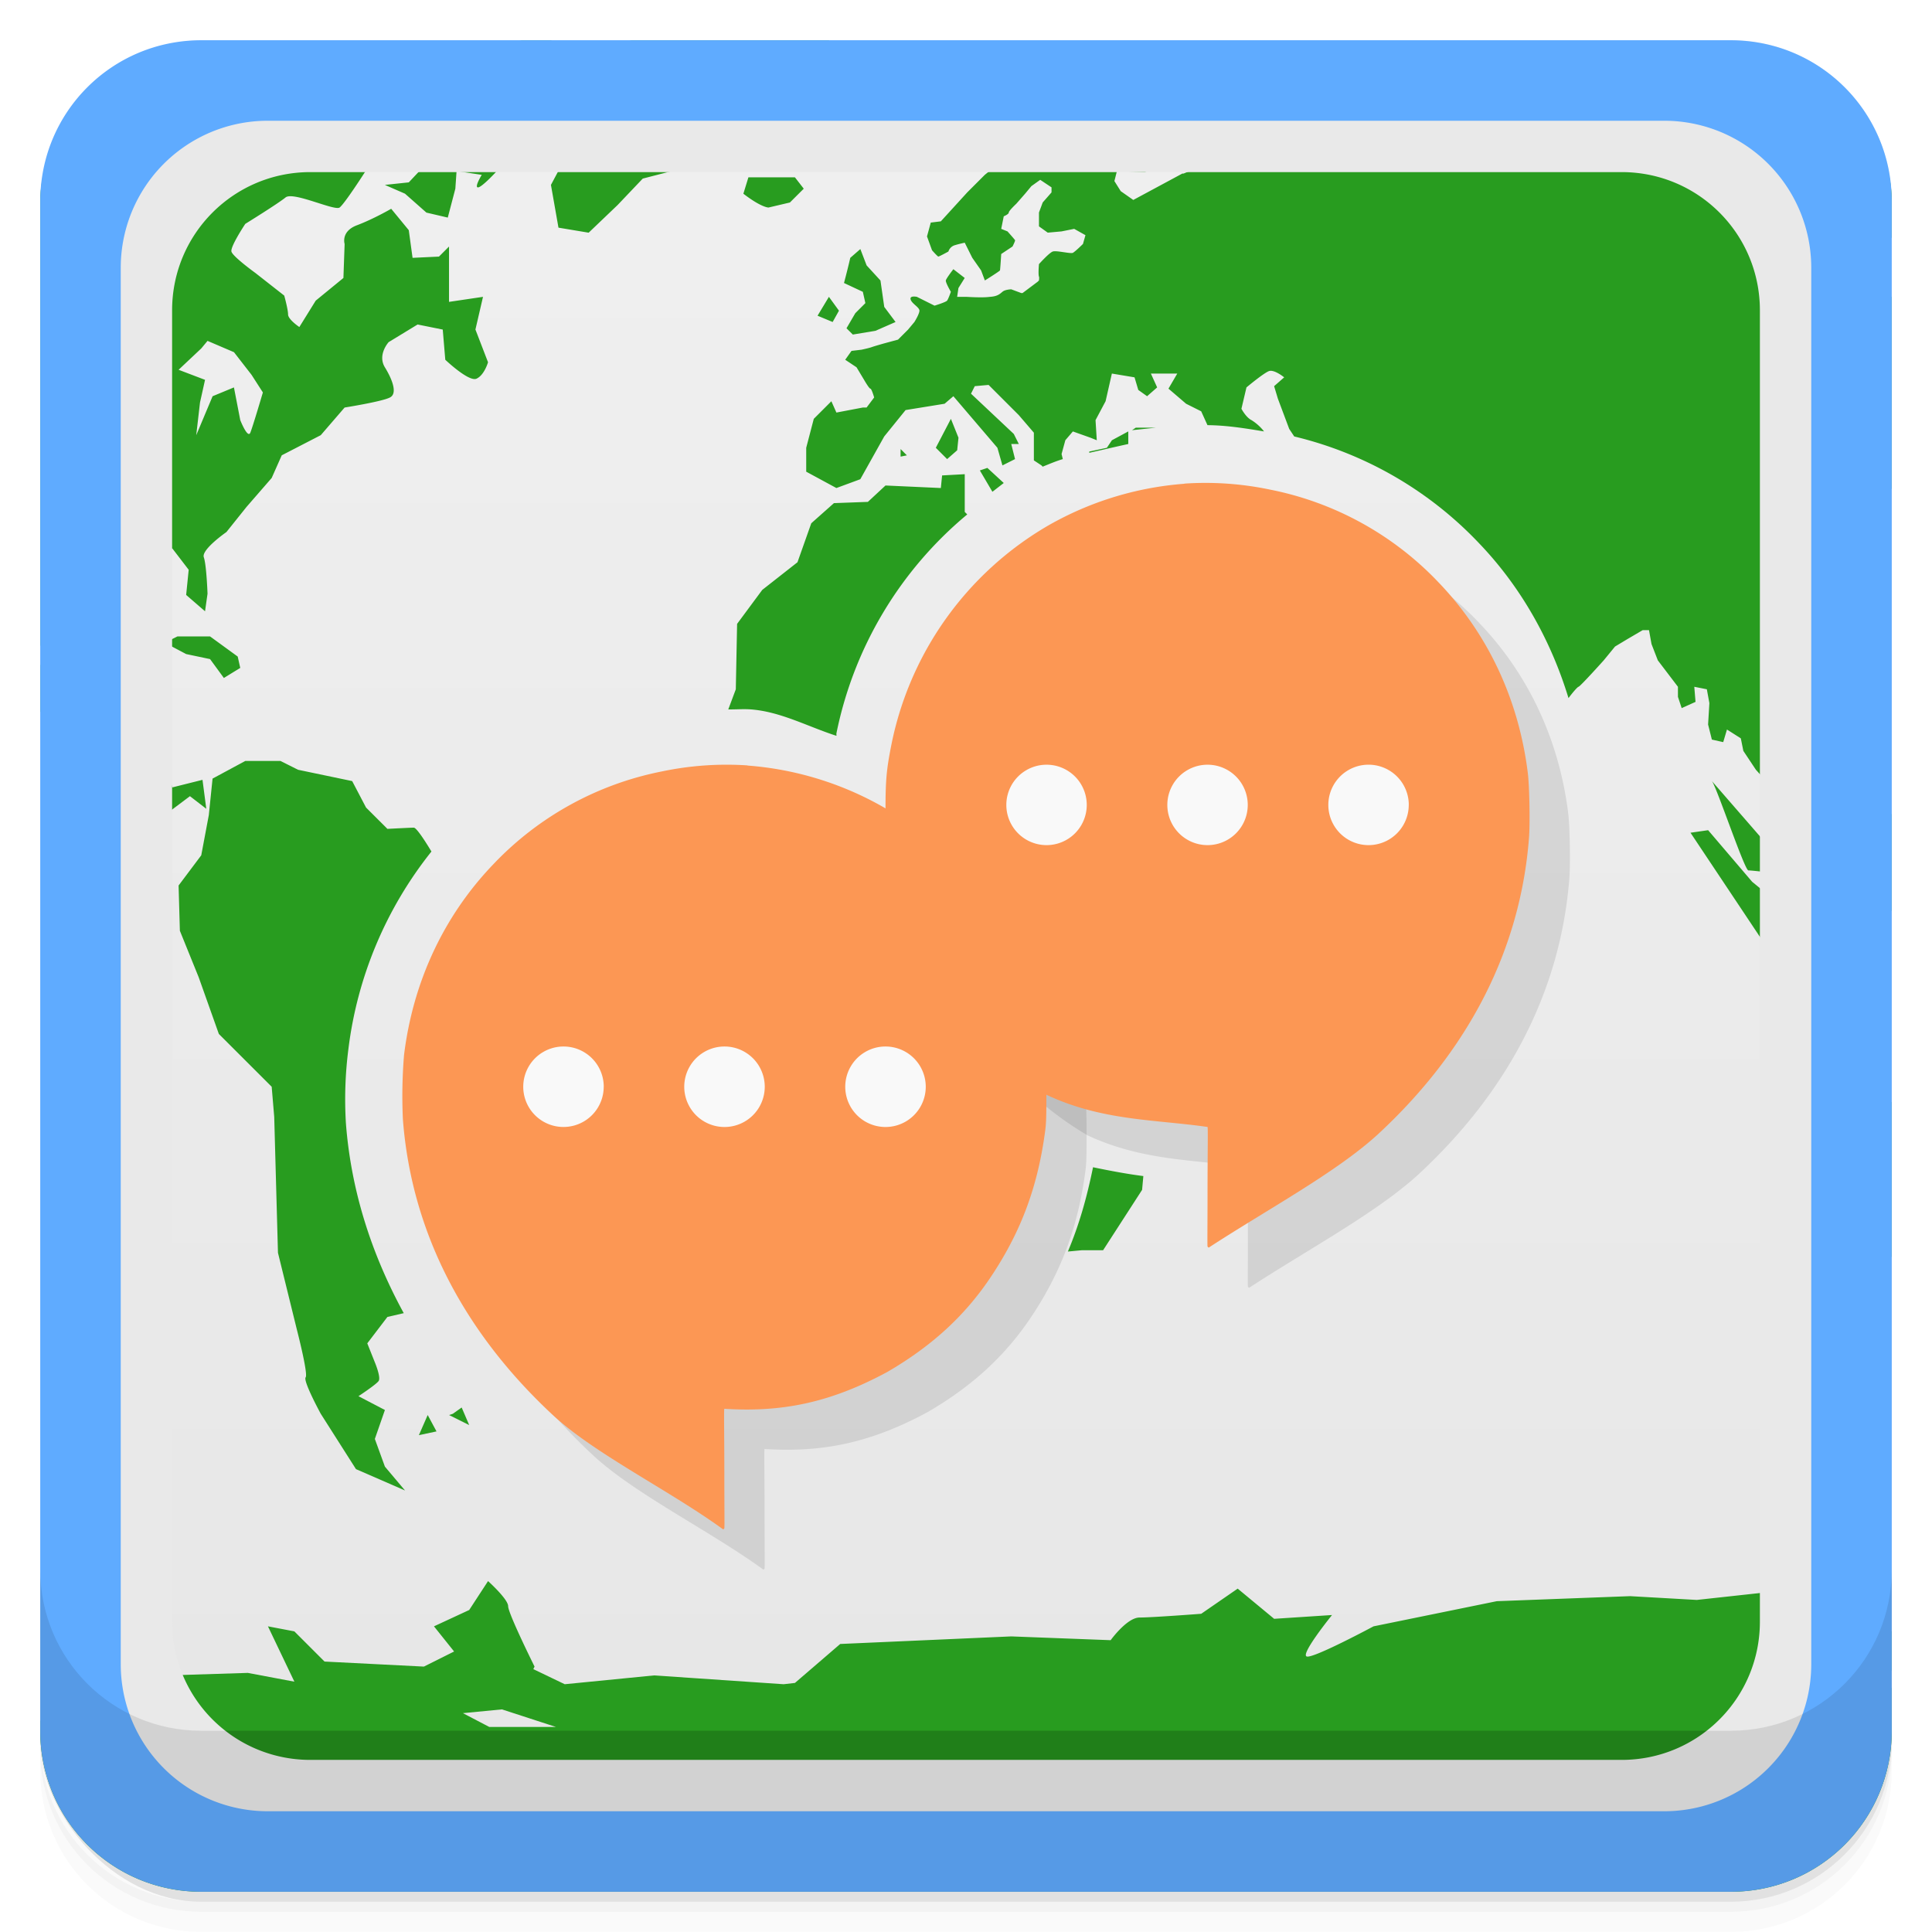 <svg xmlns="http://www.w3.org/2000/svg" xmlns:xlink="http://www.w3.org/1999/xlink" viewBox="0 0 48 48">
  <defs>
    <linearGradient id="b" x1="1" x2="47" gradientUnits="userSpaceOnUse" gradientTransform="translate(-47.998 .002)">
      <stop stop-color="#e6e6e6"/>
      <stop offset="1" stop-color="#f0f0f0"/>
    </linearGradient>
    <linearGradient id="a" y1="15" x2="0" y2="11" gradientUnits="userSpaceOnUse">
      <stop stop-color="#e5e5e5"/>
      <stop offset="1" stop-color="#ebebeb"/>
    </linearGradient>
  </defs>
  <g transform="translate(0 -1004.362)">
    <path d="M5 1006.36c-2.216 0-4 1.784-4 4v37.25c0 2.216 1.784 4 4 4h38c2.216 0 4-1.784 4-4v-37.25c0-2.216-1.784-4-4-4H5zm-4 41.5v.5c0 2.216 1.784 4 4 4h38c2.216 0 4-1.784 4-4v-.5c0 2.216-1.784 4-4 4H5c-2.216 0-4-1.784-4-4z" opacity=".02"/>
    <path d="M1 1047.61v.25c0 2.216 1.784 4 4 4h38c2.216 0 4-1.784 4-4v-.25c0 2.216-1.784 4-4 4H5c-2.216 0-4-1.784-4-4z" opacity=".05"/>
    <rect width="46" height="46" x="1" y="1005.61" rx="4" opacity=".1"/>
  </g>
  <rect width="46" height="46" x="-46.998" y="1" rx="4" transform="rotate(-90)" fill="url(#b)"/>
  <path d="M12.969 1l-1.406.375-.813.25-.938-.375-.124.563 1.124.656s2.044-1.125 2.157-1.125l.75-.344h-.75zm2.719 0l-.532.156-.969.063-.593.437-.781-.031.062.5L14 2.094l.406 1.094.156.593-.624.344-.25.469.187 1.062.75.125.719-.687.625-.657.969-.25 1.218-.593.719-.875 1.031-1.25.719-.188L20.594 1h-4.907zm19.156.188l-.188.312 1.157.156.062-.281-1.031-.188zm-8.875.187c-.055.02-1.532.031-1.532.031l-.375.094.5.594.532-.5.343.218.5-.25s.09-.21.032-.187zm5.625.469l-.469.062-.406.25-.469.344-.281.5.437.438.375.03.157-.25-.375-.312.218-.187.032-.156.468-.313s.614.008.657 0c.05-.012.187-.188.187-.188l-.156-.218h-.375zM5.719 2.03l-.094.313.469.156.531-.25-.906-.219zm31.781.094l-2.125.094-.563.375-.624.375-.532.437.063.188-.25.031-.032-.156-.312-.438-.656-.062s.156.664.156.75c0 .082-.438.031-.438.031l-.75.031s-1.077.25-1.218.25c-.13 0-.766.263-.813.282h-.031l-1.219.656-.312-.219-.157-.25.063-.25.688.031.312-.125-.625-.312-.875-.313-.875-.156-.938.188-.968.78-.438.438-.656.719-.25.031-.094.344.125.344s.138.156.157.156c.023 0 .25-.125.25-.125s.03-.117.156-.156c.133-.04.25-.063.25-.063l.187.375.219.313.094.25s.363-.227.375-.25c.008-.031.031-.407.031-.407l.281-.187s.07-.137.063-.156c-.012-.023-.188-.219-.188-.219l-.156-.063.063-.312s.125-.05.125-.094c0-.043.187-.218.187-.218l.219-.25.156-.188.219-.156.281.187v.125l-.219.25-.093.25v.344l.218.156.344-.031.313-.063.28.157-.062.218s-.19.188-.25.22c-.055.03-.41-.064-.5-.032-.09.031-.343.313-.343.313s-.023.249 0 .312c.009.017.003.057 0 .094L25.78 7l-.375.281h-.031l-.25-.093s-.156.004-.219.062c-.063.051-.12.114-.312.125-.191.027-.558 0-.594 0h-.219l.032-.219.156-.25-.282-.218s-.179.23-.187.28c-.008.056.125.282.125.282s-.063.18-.094.219c-.03.039-.312.125-.312.125l-.438-.219s-.184-.04-.156.063c.023.102.219.195.219.28 0 .083-.125.282-.125.282l-.157.188-.25.25-.343.093s-.25.07-.313.094c-.063.023-.25.063-.25.063l-.25.03-.156.22.281.187.188.313s.125.218.156.218.094.219.094.219l-.188.25h-.093l-.657.125-.125-.281-.437.437-.188.719v.594l.75.406.594-.219.594-1.062.531-.656.969-.157.218-.187 1.094 1.281.125.438.313-.157-.094-.375h.188l-.125-.25-1.063-1 .094-.187.343-.031.75.75.375.437v.688l.188.124.031.032c.17-.068.326-.136.5-.188l-.031-.125.094-.344.187-.218.438.156.156.063-.031-.5.25-.47.156-.687.563.094.093.313.219.156.25-.219-.156-.344h.656l-.219.375.438.375.375.188.156.344c.486.004.943.08 1.406.156a1.201 1.201 0 0 0-.312-.281c-.137-.067-.25-.282-.25-.282l.125-.531s.43-.36.562-.406c.133-.043.375.156.375.156l-.25.219.094.312.281.75.125.188A9.31 9.31 0 0 1 36.75 13.5c1.037 1.082 1.782 2.41 2.219 3.844.074-.1.214-.272.25-.282.047-.012.625-.656.625-.656l.281-.343.313-.188.374-.219h.157l.062.344.157.406.5.657v.25l.093.28.344-.155-.031-.375.312.062.063.344-.032.531.094.375.282.063.093-.313.344.219.063.312.312.469.313.344.218.218.532-.5.218-.406-.093-.5-.094-.656-.594-.563-.094-.593.25-.407s.157-.289.313-.125c.148.168.227.188.156.376-.063.184-.188.593-.188.593l.376.157.156-.532-.157-.375.376-.156.687-.344.438-.531.343-.813-.031-.624-.344-.75-.687-.813-.438-.406-.218-.625.406-.094s.23-.398.437-.188c.2.216.5.532.5.532s.352.563.407.625c.02.026.106.108.187.187V7.375c-.129-.028-.75-.469-.75-.469l.063-.5.25-.437.437-.063V5c0-.358-.069-.702-.156-1.031l-.532-.688-1.656-.187-1.281-.313s-.39.298-.594.313c-.203.016-.906.125-.906.125l-.719-.438-1.5-.125-.062-.031-1.282-.063-.78-.437H37.5zM4.312 2.5l-.5.563.438.218.563-.25.03.625.438.313.5-.469.719.125.281-.656-1.125-.094L4.313 2.5zm3.125.094l.438 1.094-.531.062-.407.5-.906-.281-.812.312-.782-.187-.906-.563-1.25.031-1.094.47L1.157 4C1.073 4.32 1 4.653 1 5v11.063c.055-.125.125-.22.125-.22l-.063-1.28.72-.5.562-.188h.812l1.125-.25.407.531-.063.625.469.406.062-.437s-.026-.723-.093-.906c-.063-.191.562-.625.562-.625l.5-.625.625-.719.25-.563.969-.5.593-.687s.934-.148 1.126-.25c.19-.094.066-.438-.126-.75-.19-.313.094-.625.094-.625l.719-.438.625.126.063.75s.594.566.78.468c.192-.09.282-.406.282-.406l-.313-.813.188-.812-.844.125V6.125l-.25.25-.656.031-.094-.687-.437-.532s-.43.25-.844.407c-.414.152-.313.468-.313.468l-.03.844-.688.563-.407.656s-.28-.188-.28-.313-.095-.468-.095-.468l-.718-.563s-.562-.406-.594-.531c-.031-.125.344-.688.344-.688s.809-.5 1-.656c.188-.156 1.215.34 1.343.25.126-.094.626-.875.626-.875l.437-.593-.438.5-.75-.72.126-.75-1-.124zm2.5.062l-.25.594.126.344.593-.063.25.469-.5.531-.594.063.5.218.532.47.531.124.188-.718.03-.438.626.094s-.191.312-.094.312c.098 0 .469-.406.469-.406L11.28 3.156s-.437-.344-.562-.25c-.13.09-.469.063-.469.063l-.313-.313zm23.5.969v.031l-3.312.531 3.313-.562zm-14.843.781l-.125.407c.453.348.625.343.625.343l.531-.125.344-.343-.219-.282h-1.156zm2.781 1.782l-.25.218c-.07.305-.156.625-.156.625l.468.219.063.281-.25.25-.219.375.157.156.562-.093.5-.219-.281-.375-.094-.656-.344-.375-.156-.407zm-.781 1.187l-.282.469.375.156.157-.281-.25-.344zM5.156 8.469l.657.281.437.563.281.437s-.25.848-.312 1c-.066.156-.25-.313-.25-.313l-.157-.812-.53.219-.407.969.094-.813.125-.563-.657-.25.563-.53.156-.188zm18.469 1.937l-.375.719.281.281.25-.219.032-.312-.188-.469zm4.594.219l-.094.063.594-.063h-.5zm-.188.094l-.406.219-.125.187-.438.094v.031c.323-.072.646-.148.97-.219v-.312zm-5.656.437v.188l.156-.031-.156-.157zm2.156.469l-.187.063.312.53.282-.218-.407-.375zm-.562.156l-.563.031-.031.313L22 12.062l-.438.407-.843.031-.563.5-.343.969-.875.687-.625.844-.032 1.625-.187.5c.187.003.377-.014.562 0 .74.056 1.415.428 2.125.656.004-.02-.004-.041 0-.062a9.526 9.526 0 0 1 3.25-5.438l-.062-.062v-.938zm5.562 1.656a6.768 6.768 0 0 0-2.812.844c-1.652.95-2.808 2.596-3.188 4.5-.113.571-.123.647-.125 1.313v.625h.094l.344.25v.531l-.125.438-.125.343.312.563.407.468.187 1.188.031.781-.281.657-.031.625.218 1.156.157.156c.008-.083 0-.217 0-.688V24.72l2.031 1.218.094.032c.896.393 1.835.45 3 .593l.562-.53v-.876l-.187-.812-.125-1.125.593-.938 1.063-1.312.406-.407.157-.53.25-.47.062-.687h-.594l-.281.281-.563-.156-.343-.563-.282-.562-.656-.5-.156-.813-.281-.468-.313-.594-.406-.719-.094-.469.438-.062.25.531.5.938.375.687.406.75.438.719.593.594.532-.5.593-.157.438-.53.593-.345.376-.593v-.5l-.25-.313-.376-.437-.25.156-.156.25-.406-.188L32.5 15l-.281-.406-.438-.406v-.5c-.168-.048-.325-.121-.5-.157-.523-.106-1.044-.11-1.531-.094h-.219zm2.438.282l.093.187.344.531.594.344.406-.094.25.25h.563a6.404 6.404 0 0 0-2.25-1.218zM4.406 15.813l-.312.156.531.281.594.125.343.469.407-.25-.063-.282-.687-.5h-.813zm-.968.406l-.594.093-.813.844-.687-.093s-.23-.374-.344-.563v1.188l.375-.032.719.344 1.094.594.156.718.875.844.5-.375.406.313-.094-.719-.75.188-.25-.907-.093-.406-.688-.625v-.438l.531-.562-.344-.406zm2.656 2.687l-.813.438-.093.906-.188 1-.563.75.032 1.125.468 1.156.5 1.407L6.75 27l.063.75.093 3.375.469 1.906s.285 1.102.219 1.188c-.07.09.375.906.375.906l.875 1.375 1.219.531-.5-.593-.25-.688.25-.719-.657-.343s.434-.285.5-.376c.066-.09-.094-.468-.094-.468l-.187-.469.5-.656.406-.094c-.804-1.471-1.31-3.049-1.437-4.719a9.782 9.782 0 0 1 .062-1.843 9.783 9.783 0 0 1 2.063-4.907c-.14-.233-.369-.593-.438-.593-.086 0-.656.03-.656.03l-.531-.53-.344-.657-1.344-.281-.437-.219h-.875zm36.437.5c.113.13.813 2.219.907 2.219.085 0 .624.063.624.063l-.28-.844-1.25-1.438zM47 20.22L45.562 21c0 .09-.718.688-.718.688l.187.625.407.468.28.688L47 22.625v-2.406zm-4.563.406l-.437.063 2 3 .531.593 1.313.063.812.25-.875-.625-1.25-.344-.312-1.156-.688-.563-1.093-1.281zm-22.78.031l.155.125.438.094v-.031a6.662 6.662 0 0 0-.594-.188zm-6.345 2.094l-.343.031a6.815 6.815 0 0 0-1.563 3.594 31.59 31.59 0 0 0 0 1.344c.045.58.163 1.138.313 1.687l.406-.968.969-.47s.312-.926.312-1.062c0-.129.094-1.531.094-1.531l.75-1.031.094-.688-.563-.343-.469-.563zm18.626 2.75v.438c-.02.066-.407.375-.407.375l-.468.218-.313.25.094.094.312.344.125.218c0 .001.05.17.063.22.025.099.058.151.062.187.009.07-.001.096 0 .125.003.057 0 .078 0 .125v.312c.072-.046.143-.109.219-.156l.25-.375-.063-.5.375-.594.126-.281v-.563l-.094-.437h-.282zm14.968 1.875c-.278.051-.55.111-.562.156-.023.086-.563.375-.563.375-.113 0-.468.657-.468.657l-.063 2.062-.125.75.313.406 1.53-.531.032-.031v-3.844c-.044.008-.049-.008-.094 0zM27.156 29c-.15.736-.342 1.427-.625 2.094l.344-.032h.531l.969-1.5.031-.343c-.394-.05-.806-.127-1.25-.219zm-.875 2.625zM11.47 34.969l-.219.156-.094.031.5.25-.187-.437zm-.844.187l-.219.5.438-.093-.219-.407zm1.5 4.125l-.469.719-.875.406.5.625-.75.375-2.469-.125-.75-.75-.656-.125.657 1.375-1.157-.218-3.968.124-.844 1.094L1 42.75V43c0 2.216 1.784 4 4 4h38c2.216 0 4-1.784 4-4v-1.063l-.094-.03-1.218.156-.876.78-1.468.594.625-.75 1.343-.78L47 41.5v-.969h-.281s-1.344-.667-1.344-.843c0-.177-1.5-.126-1.5-.126l-1.719.188-1.656-.094-3.313.125-3.062.625s-1.477.793-1.656.75c-.18-.039.625-1.031.625-1.031l-1.438.094-.906-.75-.906.625s-1.216.093-1.532.093c-.313 0-.718.563-.718.563l-2.469-.094-4.25.188-1.125.968-.281.032-3.219-.219-2.219.219-.781-.375.031-.063s-.656-1.32-.656-1.5c0-.176-.5-.625-.5-.625zm.344 3.188l1.344.437h-1.657l-.656-.343.969-.094z" fill="#289c1f"/>
  <path d="M1 38.998v4c0 2.216 1.784 4 4 4h38c2.216 0 4-1.784 4-4v-4c0 2.216-1.784 4-4 4H5c-2.216 0-4-1.784-4-4z" opacity=".1"/>
  <path d="M19.573 20.02a8.019 8.019 0 0 1 3.377 1.034 8.143 8.143 0 0 1 3.901 5.45c.124.624.145.886.145 1.658 0 .546-.003.727-.028.918-.18 1.382-.592 2.487-1.31 3.582-.685 1.045-1.539 1.797-2.609 2.42-1.453.787-2.66 1.007-4.053.918-.015.01 0 .66 0 1.637 0 .726.007 1.325 0 1.332a.104.104 0 0 1-.029.029c-1.304-.95-3.164-1.864-4.202-2.814-2.264-2.094-3.543-4.599-3.756-7.373a12.48 12.48 0 0 1 .028-1.598c.224-1.818.985-3.455 2.215-4.738a7.871 7.871 0 0 1 4.192-2.31 7.805 7.805 0 0 1 2.126-.149z" opacity=".1"/>
  <path d="M30.426 13.018a8.019 8.019 0 0 0-3.376 1.035 8.143 8.143 0 0 0-3.902 5.45c-.124.623-.145.885-.145 1.658 0 .545.004.726.028.917.181 1.382.592 2.488 1.312 3.583a8.11 8.11 0 0 0 2.678 2.547c1.379.642 2.679.603 3.983.79.014.011 0 .66 0 1.637 0 .727-.007 1.326 0 1.333.007.01.025.028.028.028 1.457-.95 3.164-1.864 4.203-2.813 2.264-2.094 3.543-4.6 3.756-7.374.028-.372.01-1.28-.029-1.598-.223-1.818-.985-3.455-2.214-4.737a7.871 7.871 0 0 0-4.192-2.31 7.804 7.804 0 0 0-2.126-.15z" opacity=".1"/>
  <use transform="matrix(3.543 0 0 3.543 14 -1.998)" xlink:href="#4" width="13.547" height="13.547" fill="#666"/>
  <path d="M18.574 19.02a8.019 8.019 0 0 1 3.377 1.035 8.143 8.143 0 0 1 3.901 5.45c.124.623.145.886.145 1.658 0 .546-.003.726-.028.918-.18 1.382-.592 2.487-1.311 3.582-.684 1.045-1.538 1.796-2.608 2.42-1.453.787-2.661 1.006-4.054.918-.014.01 0 .659 0 1.637 0 .726.008 1.325 0 1.332a.104.104 0 0 1-.028.028c-1.304-.95-3.164-1.863-4.202-2.813-2.264-2.094-3.544-4.6-3.756-7.374a12.48 12.48 0 0 1 .028-1.598c.223-1.817.985-3.454 2.215-4.737a7.871 7.871 0 0 1 4.191-2.31 7.804 7.804 0 0 1 2.126-.15z" fill="#fc9754"/>
  <path d="M23 27A.998.998 0 1 1 21 27 .998.998 0 1 1 23 27zm-4 0a.998.998 0 1 1-2 0 .998.998 0 1 1 2 0zm-4.001 0A.998.998 0 1 1 13 27 .998.998 0 1 1 15 27z" fill="#f9f9f9"/>
  <path d="M6.156 2.4a3.748 3.748 0 0 0-3.757 3.756v35.688a3.748 3.748 0 0 0 3.757 3.757h35.688a3.748 3.748 0 0 0 3.757-3.757V6.156a3.748 3.748 0 0 0-3.757-3.757H6.156zM7.71 4.276H40.29c1.9 0 3.434 1.534 3.434 3.434V40.29c0 1.9-1.534 3.434-3.434 3.434H7.71a3.429 3.429 0 0 1-3.434-3.434V7.71c0-1.9 1.534-3.434 3.434-3.434z" fill="#e9e9e9"/>
  <path d="M5 1C2.784 1 1 2.784 1 5v38c0 2.216 1.784 4 4 4h38c2.216 0 4-1.784 4-4V5c0-2.216-1.784-4-4-4H5zm1.656 2h34.688A3.651 3.651 0 0 1 45 6.656v34.688A3.651 3.651 0 0 1 41.344 45H6.656A3.651 3.651 0 0 1 3 41.344V6.656A3.651 3.651 0 0 1 6.656 3z" fill="#5fabff"/>
  <path d="M29.424 12.019a8.019 8.019 0 0 0-3.377 1.035 8.143 8.143 0 0 0-3.901 5.45c-.124.623-.146.885-.146 1.657 0 .546.004.727.029.918.18 1.382.591 2.488 1.31 3.582a8.11 8.11 0 0 0 2.68 2.548c1.378.641 2.678.602 3.982.79.014.01 0 .66 0 1.637 0 .727-.007 1.325 0 1.333.007.01.025.028.029.028 1.456-.95 3.164-1.864 4.202-2.814 2.264-2.094 3.543-4.599 3.756-7.373.028-.372.01-1.28-.029-1.598-.223-1.818-.985-3.455-2.214-4.738a7.871 7.871 0 0 0-4.192-2.31 7.804 7.804 0 0 0-2.126-.149z" fill="#fc9754"/>
  <path d="M35 19.998a.998.998 0 1 1-1.998 0 .998.998 0 1 1 1.999 0zm-4 0a.998.998 0 1 1-1.998 0 .998.998 0 1 1 1.998 0zm-4 0a.998.998 0 1 1-1.998 0 .998.998 0 1 1 1.998 0z" fill="#f9f9f9"/>
  <path d="M1 39v4c0 2.216 1.784 4 4 4h38c2.216 0 4-1.784 4-4v-4c0 2.216-1.784 4-4 4H5c-2.216 0-4-1.784-4-4z" opacity=".1"/>
</svg>
